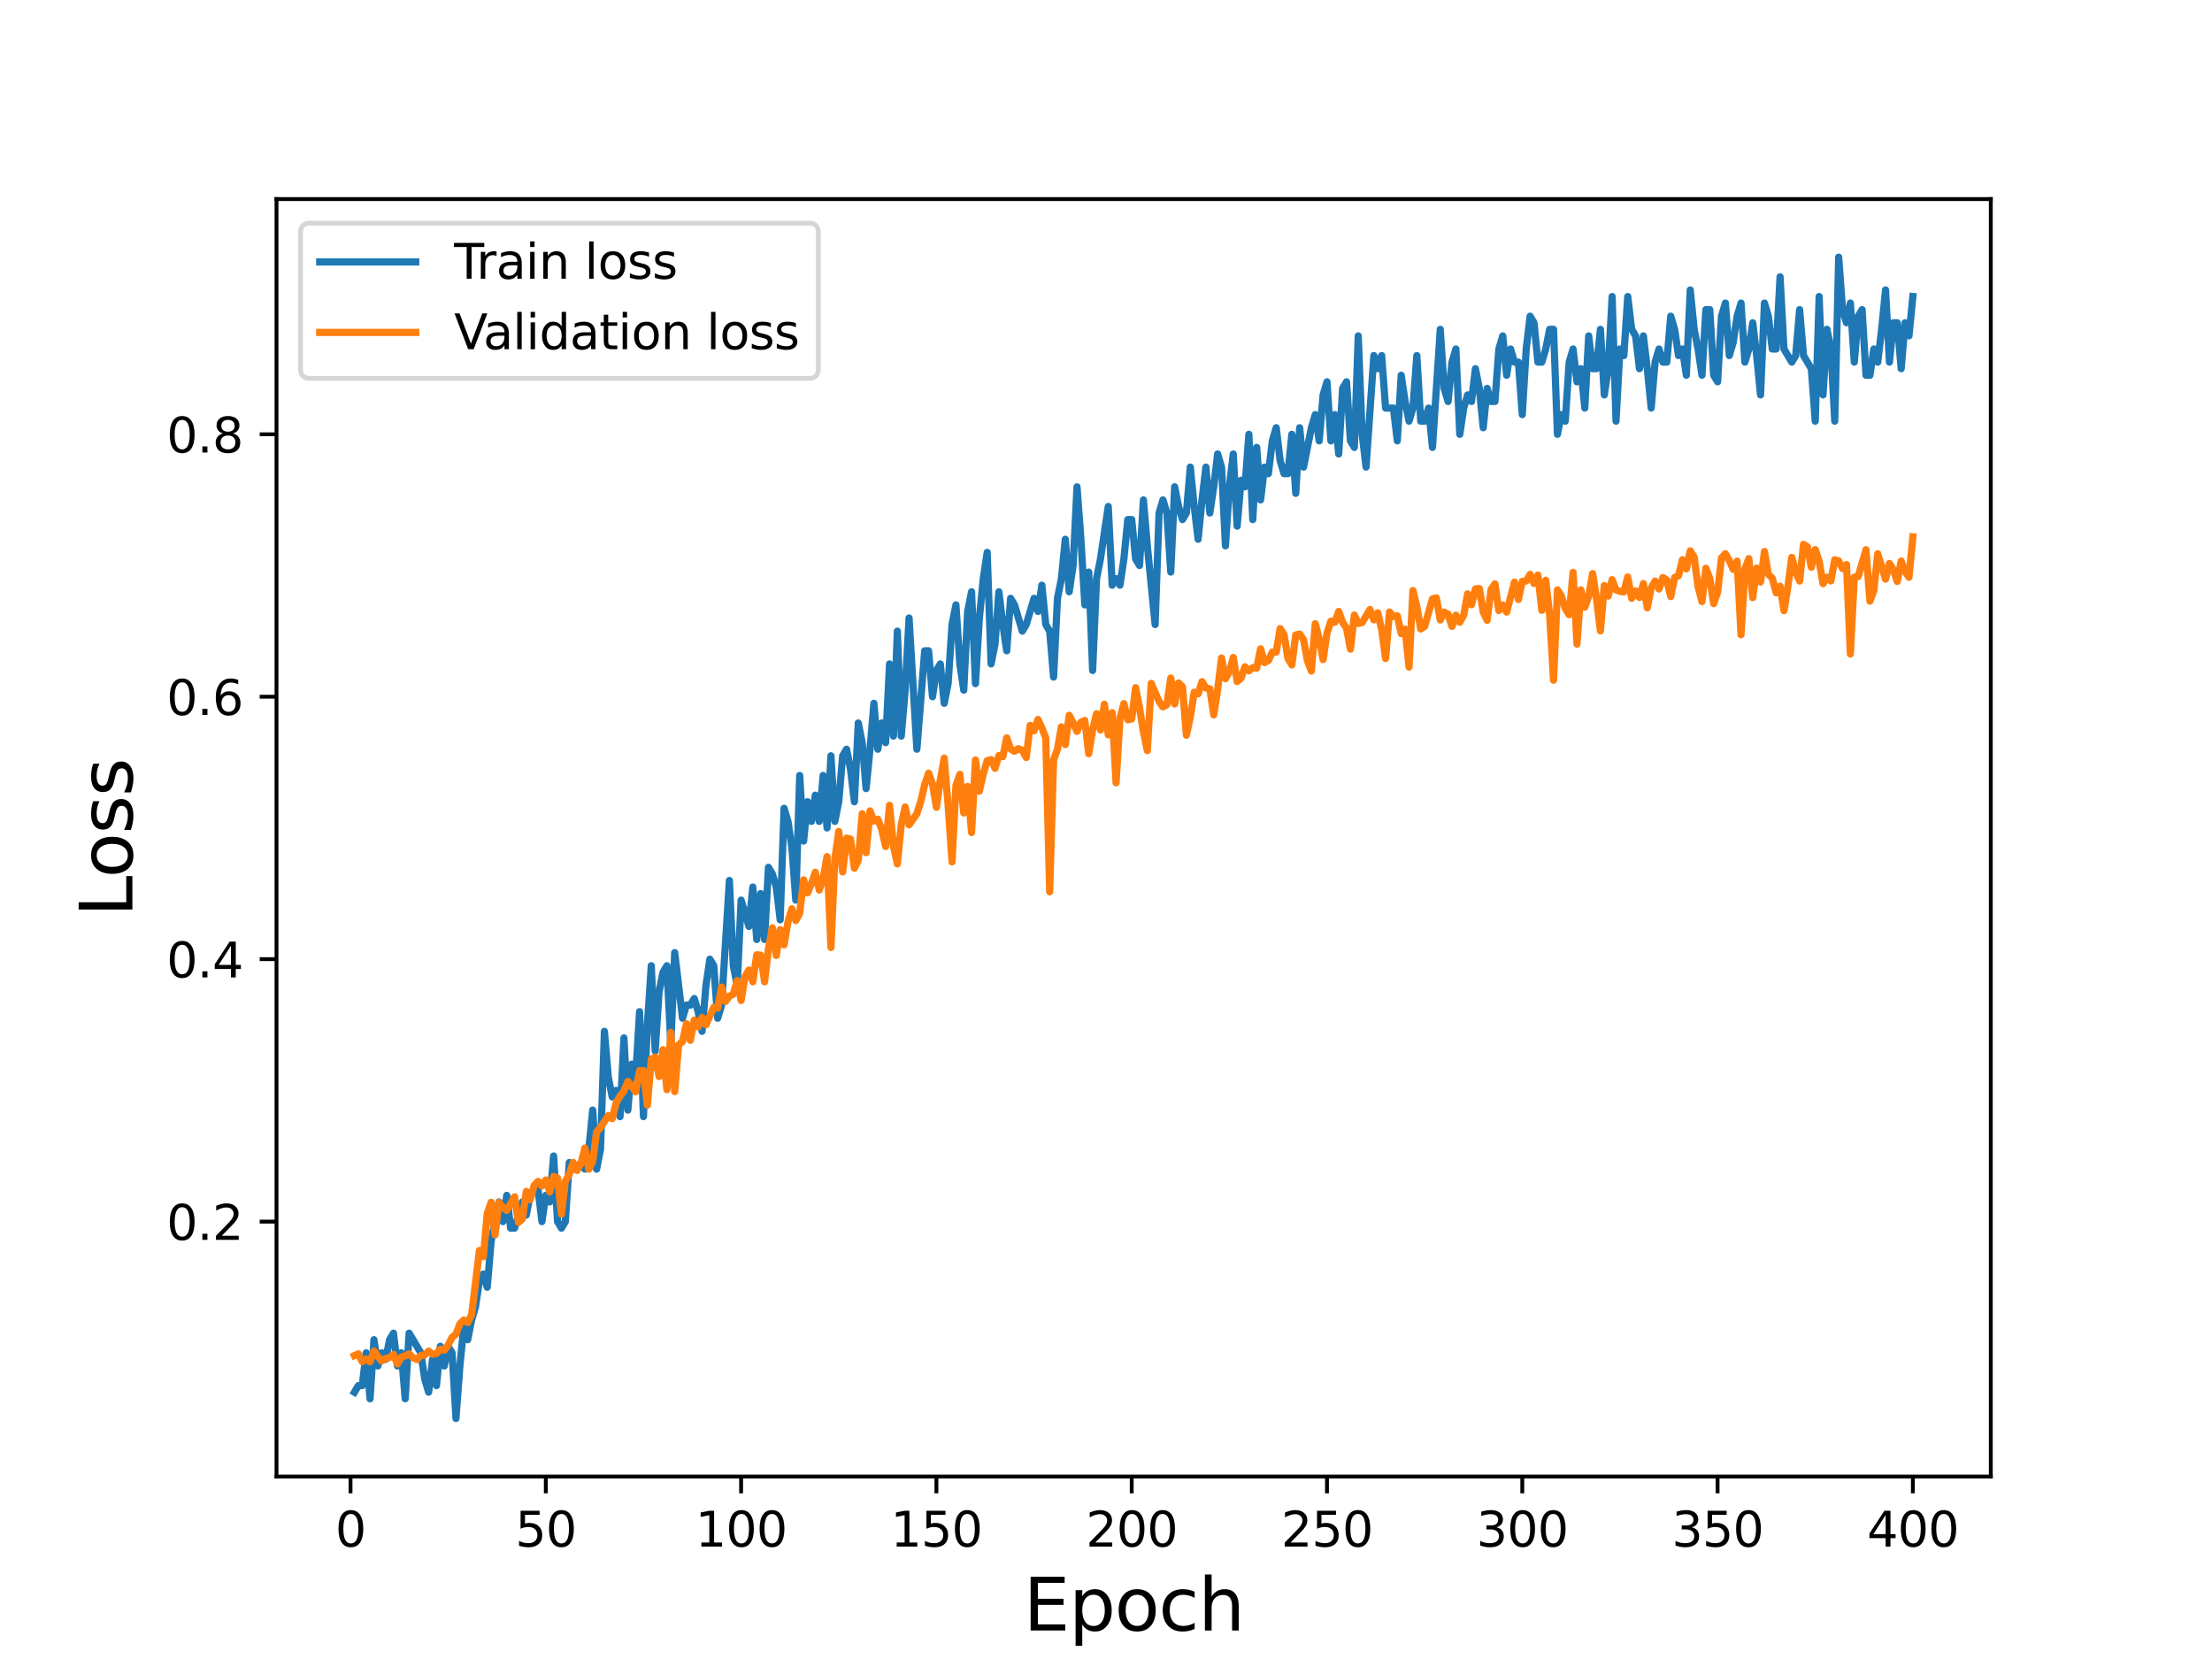 <?xml version="1.0" encoding="utf-8" standalone="no"?>
<!DOCTYPE svg PUBLIC "-//W3C//DTD SVG 1.1//EN"
  "http://www.w3.org/Graphics/SVG/1.1/DTD/svg11.dtd">
<svg height="345.6pt" version="1.1" viewBox="0 0 460.8 345.6" width="460.8pt" xmlns="http://www.w3.org/2000/svg" xmlns:xlink="http://www.w3.org/1999/xlink">
 <defs>
  <style type="text/css">*{stroke-linecap:butt;stroke-linejoin:round;}</style>
 </defs>
 <g id="figure_1">
  <g id="patch_1">
   <path d="M 0 345.6 
L 460.8 345.6 
L 460.8 0 
L 0 0 
z
" style="fill:#ffffff;"/>
  </g>
  <g id="axes_1">
   <g id="patch_2">
    <path d="M 57.6 307.584 
L 414.72 307.584 
L 414.72 41.472 
L 57.6 41.472 
z
" style="fill:#ffffff;"/>
   </g>
   <g id="matplotlib.axis_1">
    <g id="xtick_1">
     <g id="line2d_1">
      <defs>
       <path d="M 0 0 
L 0 3.5 
" id="m7449a2b062" style="stroke:#000000;stroke-width:0.8;"/>
      </defs>
      <g>
       <use style="stroke:#000000;stroke-width:0.8;" x="73.019" xlink:href="#m7449a2b062" y="307.584"/>
      </g>
     </g>
     <g id="text_1">
      <!-- 0 -->
      <g transform="translate(69.838 322.182)scale(0.1 -0.1)">
       <defs>
        <path d="M 2034 4250 
Q 1547 4250 1301 3770 
Q 1056 3291 1056 2328 
Q 1056 1369 1301 889 
Q 1547 409 2034 409 
Q 2525 409 2770 889 
Q 3016 1369 3016 2328 
Q 3016 3291 2770 3770 
Q 2525 4250 2034 4250 
z
M 2034 4750 
Q 2819 4750 3233 4129 
Q 3647 3509 3647 2328 
Q 3647 1150 3233 529 
Q 2819 -91 2034 -91 
Q 1250 -91 836 529 
Q 422 1150 422 2328 
Q 422 3509 836 4129 
Q 1250 4750 2034 4750 
z
" id="DejaVuSans-30" transform="scale(0.016)"/>
       </defs>
       <use xlink:href="#DejaVuSans-30"/>
      </g>
     </g>
    </g>
    <g id="xtick_2">
     <g id="line2d_2">
      <g>
       <use style="stroke:#000000;stroke-width:0.8;" x="113.703" xlink:href="#m7449a2b062" y="307.584"/>
      </g>
     </g>
     <g id="text_2">
      <!-- 50 -->
      <g transform="translate(107.34 322.182)scale(0.1 -0.1)">
       <defs>
        <path d="M 691 4666 
L 3169 4666 
L 3169 4134 
L 1269 4134 
L 1269 2991 
Q 1406 3038 1543 3061 
Q 1681 3084 1819 3084 
Q 2600 3084 3056 2656 
Q 3513 2228 3513 1497 
Q 3513 744 3044 326 
Q 2575 -91 1722 -91 
Q 1428 -91 1123 -41 
Q 819 9 494 109 
L 494 744 
Q 775 591 1075 516 
Q 1375 441 1709 441 
Q 2250 441 2565 725 
Q 2881 1009 2881 1497 
Q 2881 1984 2565 2268 
Q 2250 2553 1709 2553 
Q 1456 2553 1204 2497 
Q 953 2441 691 2322 
L 691 4666 
z
" id="DejaVuSans-35" transform="scale(0.016)"/>
       </defs>
       <use xlink:href="#DejaVuSans-35"/>
       <use x="63.623" xlink:href="#DejaVuSans-30"/>
      </g>
     </g>
    </g>
    <g id="xtick_3">
     <g id="line2d_3">
      <g>
       <use style="stroke:#000000;stroke-width:0.8;" x="154.386" xlink:href="#m7449a2b062" y="307.584"/>
      </g>
     </g>
     <g id="text_3">
      <!-- 100 -->
      <g transform="translate(144.842 322.182)scale(0.1 -0.1)">
       <defs>
        <path d="M 794 531 
L 1825 531 
L 1825 4091 
L 703 3866 
L 703 4441 
L 1819 4666 
L 2450 4666 
L 2450 531 
L 3481 531 
L 3481 0 
L 794 0 
L 794 531 
z
" id="DejaVuSans-31" transform="scale(0.016)"/>
       </defs>
       <use xlink:href="#DejaVuSans-31"/>
       <use x="63.623" xlink:href="#DejaVuSans-30"/>
       <use x="127.246" xlink:href="#DejaVuSans-30"/>
      </g>
     </g>
    </g>
    <g id="xtick_4">
     <g id="line2d_4">
      <g>
       <use style="stroke:#000000;stroke-width:0.8;" x="195.07" xlink:href="#m7449a2b062" y="307.584"/>
      </g>
     </g>
     <g id="text_4">
      <!-- 150 -->
      <g transform="translate(185.526 322.182)scale(0.1 -0.1)">
       <use xlink:href="#DejaVuSans-31"/>
       <use x="63.623" xlink:href="#DejaVuSans-35"/>
       <use x="127.246" xlink:href="#DejaVuSans-30"/>
      </g>
     </g>
    </g>
    <g id="xtick_5">
     <g id="line2d_5">
      <g>
       <use style="stroke:#000000;stroke-width:0.8;" x="235.753" xlink:href="#m7449a2b062" y="307.584"/>
      </g>
     </g>
     <g id="text_5">
      <!-- 200 -->
      <g transform="translate(226.209 322.182)scale(0.1 -0.1)">
       <defs>
        <path d="M 1228 531 
L 3431 531 
L 3431 0 
L 469 0 
L 469 531 
Q 828 903 1448 1529 
Q 2069 2156 2228 2338 
Q 2531 2678 2651 2914 
Q 2772 3150 2772 3378 
Q 2772 3750 2511 3984 
Q 2250 4219 1831 4219 
Q 1534 4219 1204 4116 
Q 875 4013 500 3803 
L 500 4441 
Q 881 4594 1212 4672 
Q 1544 4750 1819 4750 
Q 2544 4750 2975 4387 
Q 3406 4025 3406 3419 
Q 3406 3131 3298 2873 
Q 3191 2616 2906 2266 
Q 2828 2175 2409 1742 
Q 1991 1309 1228 531 
z
" id="DejaVuSans-32" transform="scale(0.016)"/>
       </defs>
       <use xlink:href="#DejaVuSans-32"/>
       <use x="63.623" xlink:href="#DejaVuSans-30"/>
       <use x="127.246" xlink:href="#DejaVuSans-30"/>
      </g>
     </g>
    </g>
    <g id="xtick_6">
     <g id="line2d_6">
      <g>
       <use style="stroke:#000000;stroke-width:0.8;" x="276.437" xlink:href="#m7449a2b062" y="307.584"/>
      </g>
     </g>
     <g id="text_6">
      <!-- 250 -->
      <g transform="translate(266.893 322.182)scale(0.1 -0.1)">
       <use xlink:href="#DejaVuSans-32"/>
       <use x="63.623" xlink:href="#DejaVuSans-35"/>
       <use x="127.246" xlink:href="#DejaVuSans-30"/>
      </g>
     </g>
    </g>
    <g id="xtick_7">
     <g id="line2d_7">
      <g>
       <use style="stroke:#000000;stroke-width:0.8;" x="317.12" xlink:href="#m7449a2b062" y="307.584"/>
      </g>
     </g>
     <g id="text_7">
      <!-- 300 -->
      <g transform="translate(307.576 322.182)scale(0.1 -0.1)">
       <defs>
        <path d="M 2597 2516 
Q 3050 2419 3304 2112 
Q 3559 1806 3559 1356 
Q 3559 666 3084 287 
Q 2609 -91 1734 -91 
Q 1441 -91 1130 -33 
Q 819 25 488 141 
L 488 750 
Q 750 597 1062 519 
Q 1375 441 1716 441 
Q 2309 441 2620 675 
Q 2931 909 2931 1356 
Q 2931 1769 2642 2001 
Q 2353 2234 1838 2234 
L 1294 2234 
L 1294 2753 
L 1863 2753 
Q 2328 2753 2575 2939 
Q 2822 3125 2822 3475 
Q 2822 3834 2567 4026 
Q 2313 4219 1838 4219 
Q 1578 4219 1281 4162 
Q 984 4106 628 3988 
L 628 4550 
Q 988 4650 1302 4700 
Q 1616 4750 1894 4750 
Q 2613 4750 3031 4423 
Q 3450 4097 3450 3541 
Q 3450 3153 3228 2886 
Q 3006 2619 2597 2516 
z
" id="DejaVuSans-33" transform="scale(0.016)"/>
       </defs>
       <use xlink:href="#DejaVuSans-33"/>
       <use x="63.623" xlink:href="#DejaVuSans-30"/>
       <use x="127.246" xlink:href="#DejaVuSans-30"/>
      </g>
     </g>
    </g>
    <g id="xtick_8">
     <g id="line2d_8">
      <g>
       <use style="stroke:#000000;stroke-width:0.8;" x="357.804" xlink:href="#m7449a2b062" y="307.584"/>
      </g>
     </g>
     <g id="text_8">
      <!-- 350 -->
      <g transform="translate(348.26 322.182)scale(0.1 -0.1)">
       <use xlink:href="#DejaVuSans-33"/>
       <use x="63.623" xlink:href="#DejaVuSans-35"/>
       <use x="127.246" xlink:href="#DejaVuSans-30"/>
      </g>
     </g>
    </g>
    <g id="xtick_9">
     <g id="line2d_9">
      <g>
       <use style="stroke:#000000;stroke-width:0.8;" x="398.487" xlink:href="#m7449a2b062" y="307.584"/>
      </g>
     </g>
     <g id="text_9">
      <!-- 400 -->
      <g transform="translate(388.944 322.182)scale(0.1 -0.1)">
       <defs>
        <path d="M 2419 4116 
L 825 1625 
L 2419 1625 
L 2419 4116 
z
M 2253 4666 
L 3047 4666 
L 3047 1625 
L 3713 1625 
L 3713 1100 
L 3047 1100 
L 3047 0 
L 2419 0 
L 2419 1100 
L 313 1100 
L 313 1709 
L 2253 4666 
z
" id="DejaVuSans-34" transform="scale(0.016)"/>
       </defs>
       <use xlink:href="#DejaVuSans-34"/>
       <use x="63.623" xlink:href="#DejaVuSans-30"/>
       <use x="127.246" xlink:href="#DejaVuSans-30"/>
      </g>
     </g>
    </g>
    <g id="text_10">
     <!-- Epoch -->
     <g transform="translate(213.194 339.66)scale(0.15 -0.15)">
      <defs>
       <path d="M 628 4666 
L 3578 4666 
L 3578 4134 
L 1259 4134 
L 1259 2753 
L 3481 2753 
L 3481 2222 
L 1259 2222 
L 1259 531 
L 3634 531 
L 3634 0 
L 628 0 
L 628 4666 
z
" id="DejaVuSans-45" transform="scale(0.016)"/>
       <path d="M 1159 525 
L 1159 -1331 
L 581 -1331 
L 581 3500 
L 1159 3500 
L 1159 2969 
Q 1341 3281 1617 3432 
Q 1894 3584 2278 3584 
Q 2916 3584 3314 3078 
Q 3713 2572 3713 1747 
Q 3713 922 3314 415 
Q 2916 -91 2278 -91 
Q 1894 -91 1617 61 
Q 1341 213 1159 525 
z
M 3116 1747 
Q 3116 2381 2855 2742 
Q 2594 3103 2138 3103 
Q 1681 3103 1420 2742 
Q 1159 2381 1159 1747 
Q 1159 1113 1420 752 
Q 1681 391 2138 391 
Q 2594 391 2855 752 
Q 3116 1113 3116 1747 
z
" id="DejaVuSans-70" transform="scale(0.016)"/>
       <path d="M 1959 3097 
Q 1497 3097 1228 2736 
Q 959 2375 959 1747 
Q 959 1119 1226 758 
Q 1494 397 1959 397 
Q 2419 397 2687 759 
Q 2956 1122 2956 1747 
Q 2956 2369 2687 2733 
Q 2419 3097 1959 3097 
z
M 1959 3584 
Q 2709 3584 3137 3096 
Q 3566 2609 3566 1747 
Q 3566 888 3137 398 
Q 2709 -91 1959 -91 
Q 1206 -91 779 398 
Q 353 888 353 1747 
Q 353 2609 779 3096 
Q 1206 3584 1959 3584 
z
" id="DejaVuSans-6f" transform="scale(0.016)"/>
       <path d="M 3122 3366 
L 3122 2828 
Q 2878 2963 2633 3030 
Q 2388 3097 2138 3097 
Q 1578 3097 1268 2742 
Q 959 2388 959 1747 
Q 959 1106 1268 751 
Q 1578 397 2138 397 
Q 2388 397 2633 464 
Q 2878 531 3122 666 
L 3122 134 
Q 2881 22 2623 -34 
Q 2366 -91 2075 -91 
Q 1284 -91 818 406 
Q 353 903 353 1747 
Q 353 2603 823 3093 
Q 1294 3584 2113 3584 
Q 2378 3584 2631 3529 
Q 2884 3475 3122 3366 
z
" id="DejaVuSans-63" transform="scale(0.016)"/>
       <path d="M 3513 2113 
L 3513 0 
L 2938 0 
L 2938 2094 
Q 2938 2591 2744 2837 
Q 2550 3084 2163 3084 
Q 1697 3084 1428 2787 
Q 1159 2491 1159 1978 
L 1159 0 
L 581 0 
L 581 4863 
L 1159 4863 
L 1159 2956 
Q 1366 3272 1645 3428 
Q 1925 3584 2291 3584 
Q 2894 3584 3203 3211 
Q 3513 2838 3513 2113 
z
" id="DejaVuSans-68" transform="scale(0.016)"/>
      </defs>
      <use xlink:href="#DejaVuSans-45"/>
      <use x="63.184" xlink:href="#DejaVuSans-70"/>
      <use x="126.66" xlink:href="#DejaVuSans-6f"/>
      <use x="187.842" xlink:href="#DejaVuSans-63"/>
      <use x="242.822" xlink:href="#DejaVuSans-68"/>
     </g>
    </g>
   </g>
   <g id="matplotlib.axis_2">
    <g id="ytick_1">
     <g id="line2d_10">
      <defs>
       <path d="M 0 0 
L -3.5 0 
" id="m4cb352c5c6" style="stroke:#000000;stroke-width:0.8;"/>
      </defs>
      <g>
       <use style="stroke:#000000;stroke-width:0.8;" x="57.6" xlink:href="#m4cb352c5c6" y="254.485"/>
      </g>
     </g>
     <g id="text_11">
      <!-- 0.2 -->
      <g transform="translate(34.697 258.284)scale(0.1 -0.1)">
       <defs>
        <path d="M 684 794 
L 1344 794 
L 1344 0 
L 684 0 
L 684 794 
z
" id="DejaVuSans-2e" transform="scale(0.016)"/>
       </defs>
       <use xlink:href="#DejaVuSans-30"/>
       <use x="63.623" xlink:href="#DejaVuSans-2e"/>
       <use x="95.41" xlink:href="#DejaVuSans-32"/>
      </g>
     </g>
    </g>
    <g id="ytick_2">
     <g id="line2d_11">
      <g>
       <use style="stroke:#000000;stroke-width:0.8;" x="57.6" xlink:href="#m4cb352c5c6" y="199.813"/>
      </g>
     </g>
     <g id="text_12">
      <!-- 0.4 -->
      <g transform="translate(34.697 203.613)scale(0.1 -0.1)">
       <use xlink:href="#DejaVuSans-30"/>
       <use x="63.623" xlink:href="#DejaVuSans-2e"/>
       <use x="95.41" xlink:href="#DejaVuSans-34"/>
      </g>
     </g>
    </g>
    <g id="ytick_3">
     <g id="line2d_12">
      <g>
       <use style="stroke:#000000;stroke-width:0.8;" x="57.6" xlink:href="#m4cb352c5c6" y="145.142"/>
      </g>
     </g>
     <g id="text_13">
      <!-- 0.6 -->
      <g transform="translate(34.697 148.941)scale(0.1 -0.1)">
       <defs>
        <path d="M 2113 2584 
Q 1688 2584 1439 2293 
Q 1191 2003 1191 1497 
Q 1191 994 1439 701 
Q 1688 409 2113 409 
Q 2538 409 2786 701 
Q 3034 994 3034 1497 
Q 3034 2003 2786 2293 
Q 2538 2584 2113 2584 
z
M 3366 4563 
L 3366 3988 
Q 3128 4100 2886 4159 
Q 2644 4219 2406 4219 
Q 1781 4219 1451 3797 
Q 1122 3375 1075 2522 
Q 1259 2794 1537 2939 
Q 1816 3084 2150 3084 
Q 2853 3084 3261 2657 
Q 3669 2231 3669 1497 
Q 3669 778 3244 343 
Q 2819 -91 2113 -91 
Q 1303 -91 875 529 
Q 447 1150 447 2328 
Q 447 3434 972 4092 
Q 1497 4750 2381 4750 
Q 2619 4750 2861 4703 
Q 3103 4656 3366 4563 
z
" id="DejaVuSans-36" transform="scale(0.016)"/>
       </defs>
       <use xlink:href="#DejaVuSans-30"/>
       <use x="63.623" xlink:href="#DejaVuSans-2e"/>
       <use x="95.41" xlink:href="#DejaVuSans-36"/>
      </g>
     </g>
    </g>
    <g id="ytick_4">
     <g id="line2d_13">
      <g>
       <use style="stroke:#000000;stroke-width:0.8;" x="57.6" xlink:href="#m4cb352c5c6" y="90.471"/>
      </g>
     </g>
     <g id="text_14">
      <!-- 0.8 -->
      <g transform="translate(34.697 94.27)scale(0.1 -0.1)">
       <defs>
        <path d="M 2034 2216 
Q 1584 2216 1326 1975 
Q 1069 1734 1069 1313 
Q 1069 891 1326 650 
Q 1584 409 2034 409 
Q 2484 409 2743 651 
Q 3003 894 3003 1313 
Q 3003 1734 2745 1975 
Q 2488 2216 2034 2216 
z
M 1403 2484 
Q 997 2584 770 2862 
Q 544 3141 544 3541 
Q 544 4100 942 4425 
Q 1341 4750 2034 4750 
Q 2731 4750 3128 4425 
Q 3525 4100 3525 3541 
Q 3525 3141 3298 2862 
Q 3072 2584 2669 2484 
Q 3125 2378 3379 2068 
Q 3634 1759 3634 1313 
Q 3634 634 3220 271 
Q 2806 -91 2034 -91 
Q 1263 -91 848 271 
Q 434 634 434 1313 
Q 434 1759 690 2068 
Q 947 2378 1403 2484 
z
M 1172 3481 
Q 1172 3119 1398 2916 
Q 1625 2713 2034 2713 
Q 2441 2713 2670 2916 
Q 2900 3119 2900 3481 
Q 2900 3844 2670 4047 
Q 2441 4250 2034 4250 
Q 1625 4250 1398 4047 
Q 1172 3844 1172 3481 
z
" id="DejaVuSans-38" transform="scale(0.016)"/>
       </defs>
       <use xlink:href="#DejaVuSans-30"/>
       <use x="63.623" xlink:href="#DejaVuSans-2e"/>
       <use x="95.41" xlink:href="#DejaVuSans-38"/>
      </g>
     </g>
    </g>
    <g id="text_15">
     <!-- Loss -->
     <g transform="translate(27.577 190.979)rotate(-90)scale(0.15 -0.15)">
      <defs>
       <path d="M 628 4666 
L 1259 4666 
L 1259 531 
L 3531 531 
L 3531 0 
L 628 0 
L 628 4666 
z
" id="DejaVuSans-4c" transform="scale(0.016)"/>
       <path d="M 2834 3397 
L 2834 2853 
Q 2591 2978 2328 3040 
Q 2066 3103 1784 3103 
Q 1356 3103 1142 2972 
Q 928 2841 928 2578 
Q 928 2378 1081 2264 
Q 1234 2150 1697 2047 
L 1894 2003 
Q 2506 1872 2764 1633 
Q 3022 1394 3022 966 
Q 3022 478 2636 193 
Q 2250 -91 1575 -91 
Q 1294 -91 989 -36 
Q 684 19 347 128 
L 347 722 
Q 666 556 975 473 
Q 1284 391 1588 391 
Q 1994 391 2212 530 
Q 2431 669 2431 922 
Q 2431 1156 2273 1281 
Q 2116 1406 1581 1522 
L 1381 1569 
Q 847 1681 609 1914 
Q 372 2147 372 2553 
Q 372 3047 722 3315 
Q 1072 3584 1716 3584 
Q 2034 3584 2315 3537 
Q 2597 3491 2834 3397 
z
" id="DejaVuSans-73" transform="scale(0.016)"/>
      </defs>
      <use xlink:href="#DejaVuSans-4c"/>
      <use x="53.963" xlink:href="#DejaVuSans-6f"/>
      <use x="115.145" xlink:href="#DejaVuSans-73"/>
      <use x="167.244" xlink:href="#DejaVuSans-73"/>
     </g>
    </g>
   </g>
   <g id="line2d_14">
    <path clip-path="url(#p5353b44ac1)" d="M 73.833 290.021 
L 74.646 288.654 
L 75.46 288.654 
L 76.274 281.82 
L 77.087 291.388 
L 77.901 279.087 
L 78.715 284.554 
L 79.528 281.82 
L 80.342 283.187 
L 81.156 279.087 
L 81.969 277.72 
L 82.783 284.554 
L 83.597 281.82 
L 84.41 291.388 
L 85.224 277.72 
L 87.665 281.82 
L 88.479 287.287 
L 89.292 290.021 
L 90.106 283.187 
L 90.92 288.654 
L 91.733 280.453 
L 92.547 284.554 
L 93.361 280.453 
L 94.174 281.82 
L 94.988 295.488 
L 95.802 284.554 
L 96.616 276.353 
L 97.429 279.087 
L 98.243 274.986 
L 99.057 272.253 
L 99.87 266.786 
L 100.684 265.419 
L 101.498 268.152 
L 102.311 258.585 
L 103.939 250.384 
L 104.752 254.485 
L 105.566 249.017 
L 106.38 255.851 
L 107.193 255.851 
L 108.821 250.384 
L 109.634 253.118 
L 110.448 249.017 
L 111.262 247.651 
L 112.075 247.651 
L 112.889 254.485 
L 113.703 249.017 
L 114.516 250.384 
L 115.33 240.817 
L 116.144 254.485 
L 116.957 255.851 
L 117.771 254.485 
L 118.585 242.184 
L 119.398 243.55 
L 120.212 243.55 
L 121.026 242.184 
L 121.839 243.55 
L 122.653 239.45 
L 123.467 231.249 
L 124.28 243.55 
L 125.094 239.45 
L 125.908 214.848 
L 126.721 224.415 
L 127.535 228.516 
L 128.349 227.149 
L 129.162 232.616 
L 129.976 216.215 
L 130.79 231.249 
L 131.603 221.682 
L 132.417 224.415 
L 133.231 210.748 
L 134.044 232.616 
L 134.858 213.481 
L 135.672 201.18 
L 136.485 218.948 
L 137.299 206.647 
L 138.113 202.547 
L 138.926 201.18 
L 139.74 217.582 
L 140.554 198.447 
L 142.181 212.114 
L 142.995 209.381 
L 143.808 209.381 
L 144.622 208.014 
L 145.436 210.748 
L 146.249 214.848 
L 147.063 205.281 
L 147.877 199.813 
L 148.69 201.18 
L 149.504 212.114 
L 150.318 209.381 
L 151.945 183.412 
L 152.759 201.18 
L 153.572 205.281 
L 154.386 187.512 
L 156.013 192.98 
L 156.827 184.779 
L 157.641 195.713 
L 158.454 186.146 
L 159.268 195.713 
L 160.082 180.679 
L 160.895 182.045 
L 161.709 184.779 
L 162.523 191.613 
L 163.336 168.377 
L 164.15 171.111 
L 164.964 176.578 
L 165.777 187.512 
L 166.591 161.544 
L 167.405 175.211 
L 168.219 167.011 
L 169.032 171.111 
L 169.846 165.644 
L 170.66 171.111 
L 171.473 161.544 
L 172.287 172.478 
L 173.101 157.443 
L 173.914 171.111 
L 174.728 167.011 
L 175.542 157.443 
L 176.355 156.076 
L 177.169 160.177 
L 177.983 167.011 
L 178.796 150.609 
L 179.61 154.71 
L 180.424 164.277 
L 181.237 156.076 
L 182.051 146.509 
L 182.865 156.076 
L 183.678 150.609 
L 184.492 154.71 
L 185.306 138.308 
L 186.119 153.343 
L 186.933 131.474 
L 187.747 153.343 
L 188.56 143.775 
L 189.374 128.741 
L 191.001 156.076 
L 192.629 135.575 
L 193.442 135.575 
L 194.256 145.142 
L 195.07 139.675 
L 195.883 138.308 
L 196.697 146.509 
L 197.511 142.409 
L 198.324 130.108 
L 199.138 126.007 
L 199.952 138.308 
L 200.765 143.775 
L 201.579 127.374 
L 202.393 123.274 
L 203.206 142.409 
L 204.02 128.741 
L 204.834 120.54 
L 205.647 115.073 
L 206.461 138.308 
L 207.275 134.208 
L 208.088 123.274 
L 208.902 130.108 
L 209.716 135.575 
L 210.529 124.641 
L 211.343 126.007 
L 212.97 131.474 
L 213.784 130.108 
L 215.411 124.641 
L 216.225 127.374 
L 217.039 121.907 
L 217.852 130.108 
L 218.666 131.474 
L 219.48 141.042 
L 220.293 124.641 
L 221.107 120.54 
L 221.921 112.34 
L 222.734 123.274 
L 223.548 117.807 
L 224.362 101.405 
L 225.175 112.34 
L 225.989 126.007 
L 226.803 119.173 
L 227.616 139.675 
L 228.43 120.54 
L 229.244 116.44 
L 230.871 105.506 
L 231.685 121.907 
L 232.498 120.54 
L 233.312 121.907 
L 234.126 116.44 
L 234.939 108.239 
L 235.753 108.239 
L 236.567 116.44 
L 237.381 117.807 
L 238.194 104.139 
L 239.008 113.706 
L 240.635 130.108 
L 241.449 106.872 
L 242.263 104.139 
L 243.076 106.872 
L 243.89 119.173 
L 244.704 101.405 
L 245.517 105.506 
L 246.331 108.239 
L 247.145 106.872 
L 247.958 97.305 
L 248.772 105.506 
L 249.586 112.34 
L 250.399 104.139 
L 251.213 97.305 
L 252.027 106.872 
L 252.84 101.405 
L 253.654 94.571 
L 254.468 97.305 
L 255.281 113.706 
L 256.095 101.405 
L 256.909 94.571 
L 257.722 109.606 
L 258.536 100.039 
L 259.35 101.405 
L 260.163 90.471 
L 260.977 108.239 
L 261.791 93.205 
L 262.604 104.139 
L 263.418 97.305 
L 264.232 98.672 
L 265.045 91.838 
L 265.859 89.104 
L 266.673 95.938 
L 267.486 98.672 
L 268.3 98.672 
L 269.114 90.471 
L 269.927 102.772 
L 270.741 89.104 
L 271.555 97.305 
L 273.182 89.104 
L 273.996 86.371 
L 274.809 91.838 
L 275.623 82.27 
L 276.437 79.537 
L 277.25 91.838 
L 278.064 86.371 
L 278.878 94.571 
L 279.691 80.904 
L 280.505 79.537 
L 281.319 91.838 
L 282.132 93.205 
L 282.946 69.969 
L 283.76 90.471 
L 284.573 97.305 
L 286.201 74.07 
L 287.014 76.803 
L 287.828 74.07 
L 288.642 85.004 
L 290.269 85.004 
L 291.083 91.838 
L 291.896 78.17 
L 292.71 83.637 
L 293.524 87.737 
L 294.337 85.004 
L 295.151 74.07 
L 295.965 87.737 
L 296.778 87.737 
L 297.592 85.004 
L 298.406 93.205 
L 300.033 68.603 
L 300.847 80.904 
L 301.66 83.637 
L 302.474 75.436 
L 303.288 72.703 
L 304.101 90.471 
L 304.915 85.004 
L 305.729 82.27 
L 306.543 83.637 
L 307.356 76.803 
L 308.17 80.904 
L 308.984 89.104 
L 309.797 80.904 
L 310.611 83.637 
L 311.425 83.637 
L 312.238 72.703 
L 313.052 69.969 
L 313.866 78.17 
L 314.679 72.703 
L 315.493 75.436 
L 316.307 75.436 
L 317.12 86.371 
L 317.934 72.703 
L 318.748 65.869 
L 319.561 67.236 
L 320.375 75.436 
L 321.189 75.436 
L 322.002 72.703 
L 322.816 68.603 
L 323.63 68.603 
L 324.443 90.471 
L 325.257 86.371 
L 326.071 87.737 
L 326.884 75.436 
L 327.698 72.703 
L 328.512 79.537 
L 329.325 76.803 
L 330.139 85.004 
L 330.953 69.969 
L 331.766 76.803 
L 332.58 76.803 
L 333.394 68.603 
L 334.207 82.27 
L 335.021 76.803 
L 335.835 61.769 
L 336.648 87.737 
L 337.462 72.703 
L 338.276 74.07 
L 339.089 61.769 
L 339.903 68.603 
L 340.717 69.969 
L 341.53 76.803 
L 342.344 69.969 
L 343.158 76.803 
L 343.971 85.004 
L 344.785 75.436 
L 345.599 72.703 
L 346.412 75.436 
L 347.226 75.436 
L 348.04 65.869 
L 348.853 68.603 
L 349.667 74.07 
L 350.481 72.703 
L 351.294 78.17 
L 352.108 60.402 
L 352.922 68.603 
L 353.735 72.703 
L 354.549 78.17 
L 355.363 64.502 
L 356.176 64.502 
L 356.99 78.17 
L 357.804 79.537 
L 358.617 65.869 
L 359.431 63.135 
L 360.245 74.07 
L 361.058 71.336 
L 361.872 65.869 
L 362.686 63.135 
L 363.499 75.436 
L 364.313 72.703 
L 365.127 67.236 
L 365.94 74.07 
L 366.754 82.27 
L 367.568 63.135 
L 368.381 65.869 
L 369.195 72.703 
L 370.009 72.703 
L 370.822 57.668 
L 371.636 72.703 
L 373.263 75.436 
L 374.077 74.07 
L 374.891 64.502 
L 375.704 74.07 
L 377.332 76.803 
L 378.146 87.737 
L 378.959 61.769 
L 379.773 82.27 
L 380.587 68.603 
L 381.4 72.703 
L 382.214 87.737 
L 383.028 53.568 
L 383.841 64.502 
L 384.655 67.236 
L 385.469 63.135 
L 386.282 75.436 
L 387.096 65.869 
L 387.91 64.502 
L 388.723 78.17 
L 389.537 78.17 
L 390.351 72.703 
L 391.164 75.436 
L 391.978 68.603 
L 392.792 60.402 
L 393.605 75.436 
L 394.419 67.236 
L 395.233 67.236 
L 396.046 76.803 
L 396.86 67.236 
L 397.674 69.969 
L 398.487 61.769 
L 398.487 61.769 
" style="fill:none;stroke:#1f77b4;stroke-linecap:square;stroke-width:1.5;"/>
   </g>
   <g id="line2d_15">
    <path clip-path="url(#p5353b44ac1)" d="M 73.833 282.39 
L 74.646 282.025 
L 75.46 283.665 
L 76.274 283.119 
L 77.087 283.688 
L 77.901 281.433 
L 78.715 282.572 
L 79.528 283.506 
L 80.342 283.005 
L 81.156 282.8 
L 81.969 282.139 
L 82.783 284.144 
L 83.597 282.731 
L 84.41 282.458 
L 85.224 282.048 
L 86.038 282.823 
L 86.851 283.233 
L 87.665 282.367 
L 88.479 282.253 
L 89.292 281.456 
L 90.106 282.116 
L 90.92 281.957 
L 91.733 281.046 
L 92.547 281.273 
L 93.361 280.226 
L 94.174 278.585 
L 94.988 277.948 
L 95.802 275.784 
L 96.616 274.986 
L 97.429 275.533 
L 98.243 273.893 
L 99.87 260.498 
L 100.684 261.797 
L 101.498 252.844 
L 102.311 250.453 
L 103.125 257.241 
L 103.939 250.498 
L 104.752 251.478 
L 105.566 252.161 
L 107.193 249.314 
L 108.007 254.644 
L 108.821 253.915 
L 109.634 248.197 
L 110.448 249.906 
L 111.262 246.967 
L 112.075 246.102 
L 112.889 247.058 
L 113.703 245.806 
L 114.516 248.311 
L 115.33 245.077 
L 116.144 245.418 
L 116.957 252.913 
L 117.771 246.056 
L 118.585 244.644 
L 119.398 242.161 
L 120.212 243.824 
L 121.026 242.389 
L 121.839 239.154 
L 122.653 243.573 
L 123.467 241.933 
L 124.28 235.805 
L 125.094 234.894 
L 126.721 232.388 
L 127.535 233.026 
L 128.349 229.791 
L 129.162 228.334 
L 129.976 227.286 
L 130.79 225.281 
L 132.417 227.445 
L 133.231 223.049 
L 134.044 223.026 
L 134.858 230.224 
L 135.672 220.634 
L 136.485 220.224 
L 137.299 224.256 
L 138.113 218.675 
L 138.926 227.012 
L 139.74 215.076 
L 140.554 227.4 
L 141.367 217.65 
L 142.181 216.967 
L 142.995 213.253 
L 143.808 216.716 
L 144.622 212.502 
L 145.436 213.914 
L 146.249 211.955 
L 147.063 213.481 
L 148.69 209.836 
L 149.504 210.019 
L 150.318 205.645 
L 151.131 208.629 
L 151.945 207.536 
L 152.759 207.103 
L 153.572 204.278 
L 154.386 208.424 
L 155.2 203.435 
L 156.013 202.069 
L 156.827 204.529 
L 157.641 198.902 
L 158.454 198.993 
L 159.268 204.529 
L 160.082 197.695 
L 160.895 193.276 
L 161.709 199.039 
L 162.523 193.663 
L 163.336 196.829 
L 164.15 192.046 
L 164.964 189.312 
L 165.777 191.772 
L 166.591 190.269 
L 167.405 183.275 
L 168.219 186.009 
L 169.032 184.095 
L 169.846 181.704 
L 170.66 185.417 
L 171.473 183.048 
L 172.287 178.446 
L 173.101 197.376 
L 173.914 178.947 
L 174.728 173.207 
L 175.542 181.635 
L 176.355 174.596 
L 177.169 174.801 
L 177.983 180.861 
L 178.796 179.175 
L 179.61 169.516 
L 180.424 177.626 
L 181.237 168.924 
L 182.051 171.043 
L 182.865 170.655 
L 183.678 172.751 
L 184.492 176.35 
L 185.306 167.762 
L 186.119 176.282 
L 186.933 179.972 
L 187.747 171.817 
L 188.56 168.104 
L 189.374 171.84 
L 191.001 169.516 
L 191.815 166.92 
L 192.629 163.48 
L 193.442 161.065 
L 194.256 163.275 
L 195.07 168.172 
L 195.883 162.478 
L 196.697 157.922 
L 197.511 167.785 
L 198.324 179.54 
L 199.138 163.639 
L 199.952 161.316 
L 200.765 169.357 
L 201.579 163.822 
L 202.393 173.435 
L 203.206 158.309 
L 204.02 164.824 
L 204.834 161.247 
L 205.647 158.446 
L 206.461 158.241 
L 207.275 160.063 
L 208.088 157.398 
L 208.902 157.625 
L 209.716 153.707 
L 210.529 156.031 
L 211.343 156.509 
L 212.157 155.963 
L 212.97 156.327 
L 213.784 157.808 
L 214.598 151.111 
L 215.411 152.249 
L 216.225 149.88 
L 217.039 151.612 
L 217.852 153.753 
L 218.666 185.781 
L 219.48 158.332 
L 220.293 156.008 
L 221.107 151.407 
L 221.921 155.12 
L 222.734 149.015 
L 223.548 150.564 
L 224.362 152.363 
L 225.175 150.45 
L 225.989 150.085 
L 226.803 157.01 
L 227.616 152.022 
L 228.43 148.673 
L 229.244 152.067 
L 230.057 146.714 
L 230.871 153.07 
L 231.685 148.468 
L 232.498 163.07 
L 233.312 149.607 
L 234.126 146.577 
L 234.939 149.949 
L 235.753 149.767 
L 236.567 143.252 
L 237.381 147.443 
L 238.194 152.477 
L 239.008 156.373 
L 239.822 142.363 
L 241.449 146.122 
L 242.263 147.261 
L 243.076 146.805 
L 243.89 141.247 
L 244.704 146.646 
L 245.517 142.272 
L 246.331 143.069 
L 247.145 153.161 
L 247.958 149.402 
L 248.772 144.208 
L 249.586 144.55 
L 250.399 141.999 
L 251.213 143.32 
L 252.027 143.502 
L 252.84 148.924 
L 253.654 143.707 
L 254.468 137.078 
L 255.281 141.384 
L 256.095 139.971 
L 256.909 136.964 
L 257.722 141.976 
L 258.536 141.27 
L 259.35 138.901 
L 260.163 139.743 
L 260.977 139.083 
L 261.791 139.174 
L 262.604 135.165 
L 263.418 138.035 
L 264.232 137.579 
L 265.045 135.848 
L 265.859 135.848 
L 266.673 130.951 
L 267.486 132.203 
L 268.3 137.169 
L 269.114 138.513 
L 269.927 132.272 
L 270.741 132.089 
L 271.555 133.251 
L 272.368 137.671 
L 273.182 139.789 
L 273.996 129.925 
L 274.809 133.092 
L 275.623 137.397 
L 276.437 131.884 
L 277.25 129.401 
L 278.064 129.629 
L 278.878 127.374 
L 279.691 129.629 
L 280.505 130.859 
L 281.319 135.233 
L 282.132 128.126 
L 282.946 129.88 
L 283.76 129.698 
L 285.387 126.964 
L 286.201 129.128 
L 287.014 127.647 
L 287.828 131.201 
L 288.642 137.192 
L 289.455 127.488 
L 290.269 128.445 
L 291.083 128.285 
L 291.896 131.998 
L 292.71 131.064 
L 293.524 138.969 
L 294.337 123.023 
L 295.151 126.349 
L 295.965 131.019 
L 296.778 130.495 
L 298.406 124.754 
L 299.219 124.549 
L 300.033 129.151 
L 300.847 127.511 
L 301.66 127.966 
L 302.474 130.495 
L 303.288 128.149 
L 304.101 129.629 
L 304.915 128.149 
L 305.729 123.707 
L 306.543 125.985 
L 307.356 122.681 
L 308.17 122.613 
L 308.984 127.534 
L 309.797 129.219 
L 310.611 122.795 
L 311.425 121.634 
L 312.238 127.192 
L 313.052 126.03 
L 313.866 127.511 
L 315.493 121.269 
L 316.307 124.891 
L 317.12 121.11 
L 317.934 121.041 
L 318.748 119.652 
L 319.561 121.543 
L 320.375 119.788 
L 321.189 127.146 
L 322.002 120.882 
L 322.816 128.057 
L 323.63 141.703 
L 324.443 122.887 
L 325.257 124.139 
L 326.071 126.759 
L 326.884 128.057 
L 327.698 119.242 
L 328.512 134.185 
L 329.325 122.887 
L 330.139 126.486 
L 330.953 124.208 
L 331.766 119.492 
L 332.58 124.663 
L 333.394 131.429 
L 334.207 121.975 
L 335.021 124.185 
L 335.835 120.745 
L 336.648 122.909 
L 337.462 123.183 
L 338.276 123.319 
L 339.089 120.199 
L 339.903 124.641 
L 340.717 123.092 
L 341.53 124.481 
L 342.344 121.565 
L 343.158 126.622 
L 343.971 122.476 
L 344.785 121.041 
L 345.599 122.704 
L 346.412 120.312 
L 347.226 120.859 
L 348.04 124.276 
L 348.853 120.29 
L 349.667 119.948 
L 350.481 116.599 
L 351.294 118.513 
L 352.108 114.754 
L 352.922 116.03 
L 353.735 122.203 
L 354.549 125.324 
L 355.363 118.376 
L 356.176 120.449 
L 356.99 125.757 
L 357.804 123.388 
L 358.617 116.212 
L 359.431 115.346 
L 360.245 116.782 
L 361.058 118.627 
L 361.872 116.895 
L 362.686 132.226 
L 363.499 118.536 
L 364.313 116.372 
L 365.127 124.504 
L 365.94 118.331 
L 366.754 121.246 
L 367.568 114.891 
L 368.381 119.629 
L 369.195 120.449 
L 370.009 123.502 
L 370.822 122.112 
L 371.636 127.215 
L 372.45 122.203 
L 373.263 116.121 
L 374.077 119.219 
L 374.891 121.041 
L 375.704 113.387 
L 376.518 113.911 
L 377.332 118.171 
L 378.146 114.481 
L 378.959 116.873 
L 379.773 121.588 
L 380.587 120.244 
L 381.4 121.019 
L 382.214 116.599 
L 383.028 116.85 
L 383.841 118.444 
L 384.655 117.624 
L 385.469 136.235 
L 386.282 120.221 
L 387.096 120.107 
L 388.723 114.504 
L 389.537 125.233 
L 390.351 123.046 
L 391.164 115.369 
L 392.792 120.654 
L 393.605 117.374 
L 394.419 118.672 
L 395.233 121.132 
L 396.046 116.873 
L 396.86 119.06 
L 397.674 120.267 
L 398.487 111.838 
L 398.487 111.838 
" style="fill:none;stroke:#ff7f0e;stroke-linecap:square;stroke-width:1.5;"/>
   </g>
   <g id="patch_3">
    <path d="M 57.6 307.584 
L 57.6 41.472 
" style="fill:none;stroke:#000000;stroke-linecap:square;stroke-linejoin:miter;stroke-width:0.8;"/>
   </g>
   <g id="patch_4">
    <path d="M 414.72 307.584 
L 414.72 41.472 
" style="fill:none;stroke:#000000;stroke-linecap:square;stroke-linejoin:miter;stroke-width:0.8;"/>
   </g>
   <g id="patch_5">
    <path d="M 57.6 307.584 
L 414.72 307.584 
" style="fill:none;stroke:#000000;stroke-linecap:square;stroke-linejoin:miter;stroke-width:0.8;"/>
   </g>
   <g id="patch_6">
    <path d="M 57.6 41.472 
L 414.72 41.472 
" style="fill:none;stroke:#000000;stroke-linecap:square;stroke-linejoin:miter;stroke-width:0.8;"/>
   </g>
   <g id="legend_1">
    <g id="patch_7">
     <path d="M 64.6 78.828 
L 168.475 78.828 
Q 170.475 78.828 170.475 76.828 
L 170.475 48.472 
Q 170.475 46.472 168.475 46.472 
L 64.6 46.472 
Q 62.6 46.472 62.6 48.472 
L 62.6 76.828 
Q 62.6 78.828 64.6 78.828 
z
" style="fill:#ffffff;opacity:0.8;stroke:#cccccc;stroke-linejoin:miter;"/>
    </g>
    <g id="line2d_16">
     <path d="M 66.6 54.57 
L 86.6 54.57 
" style="fill:none;stroke:#1f77b4;stroke-linecap:square;stroke-width:1.5;"/>
    </g>
    <g id="line2d_17"/>
    <g id="text_16">
     <!-- Train loss -->
     <g transform="translate(94.6 58.07)scale(0.1 -0.1)">
      <defs>
       <path d="M -19 4666 
L 3928 4666 
L 3928 4134 
L 2272 4134 
L 2272 0 
L 1638 0 
L 1638 4134 
L -19 4134 
L -19 4666 
z
" id="DejaVuSans-54" transform="scale(0.016)"/>
       <path d="M 2631 2963 
Q 2534 3019 2420 3045 
Q 2306 3072 2169 3072 
Q 1681 3072 1420 2755 
Q 1159 2438 1159 1844 
L 1159 0 
L 581 0 
L 581 3500 
L 1159 3500 
L 1159 2956 
Q 1341 3275 1631 3429 
Q 1922 3584 2338 3584 
Q 2397 3584 2469 3576 
Q 2541 3569 2628 3553 
L 2631 2963 
z
" id="DejaVuSans-72" transform="scale(0.016)"/>
       <path d="M 2194 1759 
Q 1497 1759 1228 1600 
Q 959 1441 959 1056 
Q 959 750 1161 570 
Q 1363 391 1709 391 
Q 2188 391 2477 730 
Q 2766 1069 2766 1631 
L 2766 1759 
L 2194 1759 
z
M 3341 1997 
L 3341 0 
L 2766 0 
L 2766 531 
Q 2569 213 2275 61 
Q 1981 -91 1556 -91 
Q 1019 -91 701 211 
Q 384 513 384 1019 
Q 384 1609 779 1909 
Q 1175 2209 1959 2209 
L 2766 2209 
L 2766 2266 
Q 2766 2663 2505 2880 
Q 2244 3097 1772 3097 
Q 1472 3097 1187 3025 
Q 903 2953 641 2809 
L 641 3341 
Q 956 3463 1253 3523 
Q 1550 3584 1831 3584 
Q 2591 3584 2966 3190 
Q 3341 2797 3341 1997 
z
" id="DejaVuSans-61" transform="scale(0.016)"/>
       <path d="M 603 3500 
L 1178 3500 
L 1178 0 
L 603 0 
L 603 3500 
z
M 603 4863 
L 1178 4863 
L 1178 4134 
L 603 4134 
L 603 4863 
z
" id="DejaVuSans-69" transform="scale(0.016)"/>
       <path d="M 3513 2113 
L 3513 0 
L 2938 0 
L 2938 2094 
Q 2938 2591 2744 2837 
Q 2550 3084 2163 3084 
Q 1697 3084 1428 2787 
Q 1159 2491 1159 1978 
L 1159 0 
L 581 0 
L 581 3500 
L 1159 3500 
L 1159 2956 
Q 1366 3272 1645 3428 
Q 1925 3584 2291 3584 
Q 2894 3584 3203 3211 
Q 3513 2838 3513 2113 
z
" id="DejaVuSans-6e" transform="scale(0.016)"/>
       <path id="DejaVuSans-20" transform="scale(0.016)"/>
       <path d="M 603 4863 
L 1178 4863 
L 1178 0 
L 603 0 
L 603 4863 
z
" id="DejaVuSans-6c" transform="scale(0.016)"/>
      </defs>
      <use xlink:href="#DejaVuSans-54"/>
      <use x="46.334" xlink:href="#DejaVuSans-72"/>
      <use x="87.447" xlink:href="#DejaVuSans-61"/>
      <use x="148.727" xlink:href="#DejaVuSans-69"/>
      <use x="176.51" xlink:href="#DejaVuSans-6e"/>
      <use x="239.889" xlink:href="#DejaVuSans-20"/>
      <use x="271.676" xlink:href="#DejaVuSans-6c"/>
      <use x="299.459" xlink:href="#DejaVuSans-6f"/>
      <use x="360.641" xlink:href="#DejaVuSans-73"/>
      <use x="412.74" xlink:href="#DejaVuSans-73"/>
     </g>
    </g>
    <g id="line2d_18">
     <path d="M 66.6 69.249 
L 86.6 69.249 
" style="fill:none;stroke:#ff7f0e;stroke-linecap:square;stroke-width:1.5;"/>
    </g>
    <g id="line2d_19"/>
    <g id="text_17">
     <!-- Validation loss -->
     <g transform="translate(94.6 72.749)scale(0.1 -0.1)">
      <defs>
       <path d="M 1831 0 
L 50 4666 
L 709 4666 
L 2188 738 
L 3669 4666 
L 4325 4666 
L 2547 0 
L 1831 0 
z
" id="DejaVuSans-56" transform="scale(0.016)"/>
       <path d="M 2906 2969 
L 2906 4863 
L 3481 4863 
L 3481 0 
L 2906 0 
L 2906 525 
Q 2725 213 2448 61 
Q 2172 -91 1784 -91 
Q 1150 -91 751 415 
Q 353 922 353 1747 
Q 353 2572 751 3078 
Q 1150 3584 1784 3584 
Q 2172 3584 2448 3432 
Q 2725 3281 2906 2969 
z
M 947 1747 
Q 947 1113 1208 752 
Q 1469 391 1925 391 
Q 2381 391 2643 752 
Q 2906 1113 2906 1747 
Q 2906 2381 2643 2742 
Q 2381 3103 1925 3103 
Q 1469 3103 1208 2742 
Q 947 2381 947 1747 
z
" id="DejaVuSans-64" transform="scale(0.016)"/>
       <path d="M 1172 4494 
L 1172 3500 
L 2356 3500 
L 2356 3053 
L 1172 3053 
L 1172 1153 
Q 1172 725 1289 603 
Q 1406 481 1766 481 
L 2356 481 
L 2356 0 
L 1766 0 
Q 1100 0 847 248 
Q 594 497 594 1153 
L 594 3053 
L 172 3053 
L 172 3500 
L 594 3500 
L 594 4494 
L 1172 4494 
z
" id="DejaVuSans-74" transform="scale(0.016)"/>
      </defs>
      <use xlink:href="#DejaVuSans-56"/>
      <use x="60.658" xlink:href="#DejaVuSans-61"/>
      <use x="121.938" xlink:href="#DejaVuSans-6c"/>
      <use x="149.721" xlink:href="#DejaVuSans-69"/>
      <use x="177.504" xlink:href="#DejaVuSans-64"/>
      <use x="240.98" xlink:href="#DejaVuSans-61"/>
      <use x="302.26" xlink:href="#DejaVuSans-74"/>
      <use x="341.469" xlink:href="#DejaVuSans-69"/>
      <use x="369.252" xlink:href="#DejaVuSans-6f"/>
      <use x="430.434" xlink:href="#DejaVuSans-6e"/>
      <use x="493.812" xlink:href="#DejaVuSans-20"/>
      <use x="525.6" xlink:href="#DejaVuSans-6c"/>
      <use x="553.383" xlink:href="#DejaVuSans-6f"/>
      <use x="614.564" xlink:href="#DejaVuSans-73"/>
      <use x="666.664" xlink:href="#DejaVuSans-73"/>
     </g>
    </g>
   </g>
  </g>
 </g>
 <defs>
  <clipPath id="p5353b44ac1">
   <rect height="266.112" width="357.12" x="57.6" y="41.472"/>
  </clipPath>
 </defs>
</svg>
